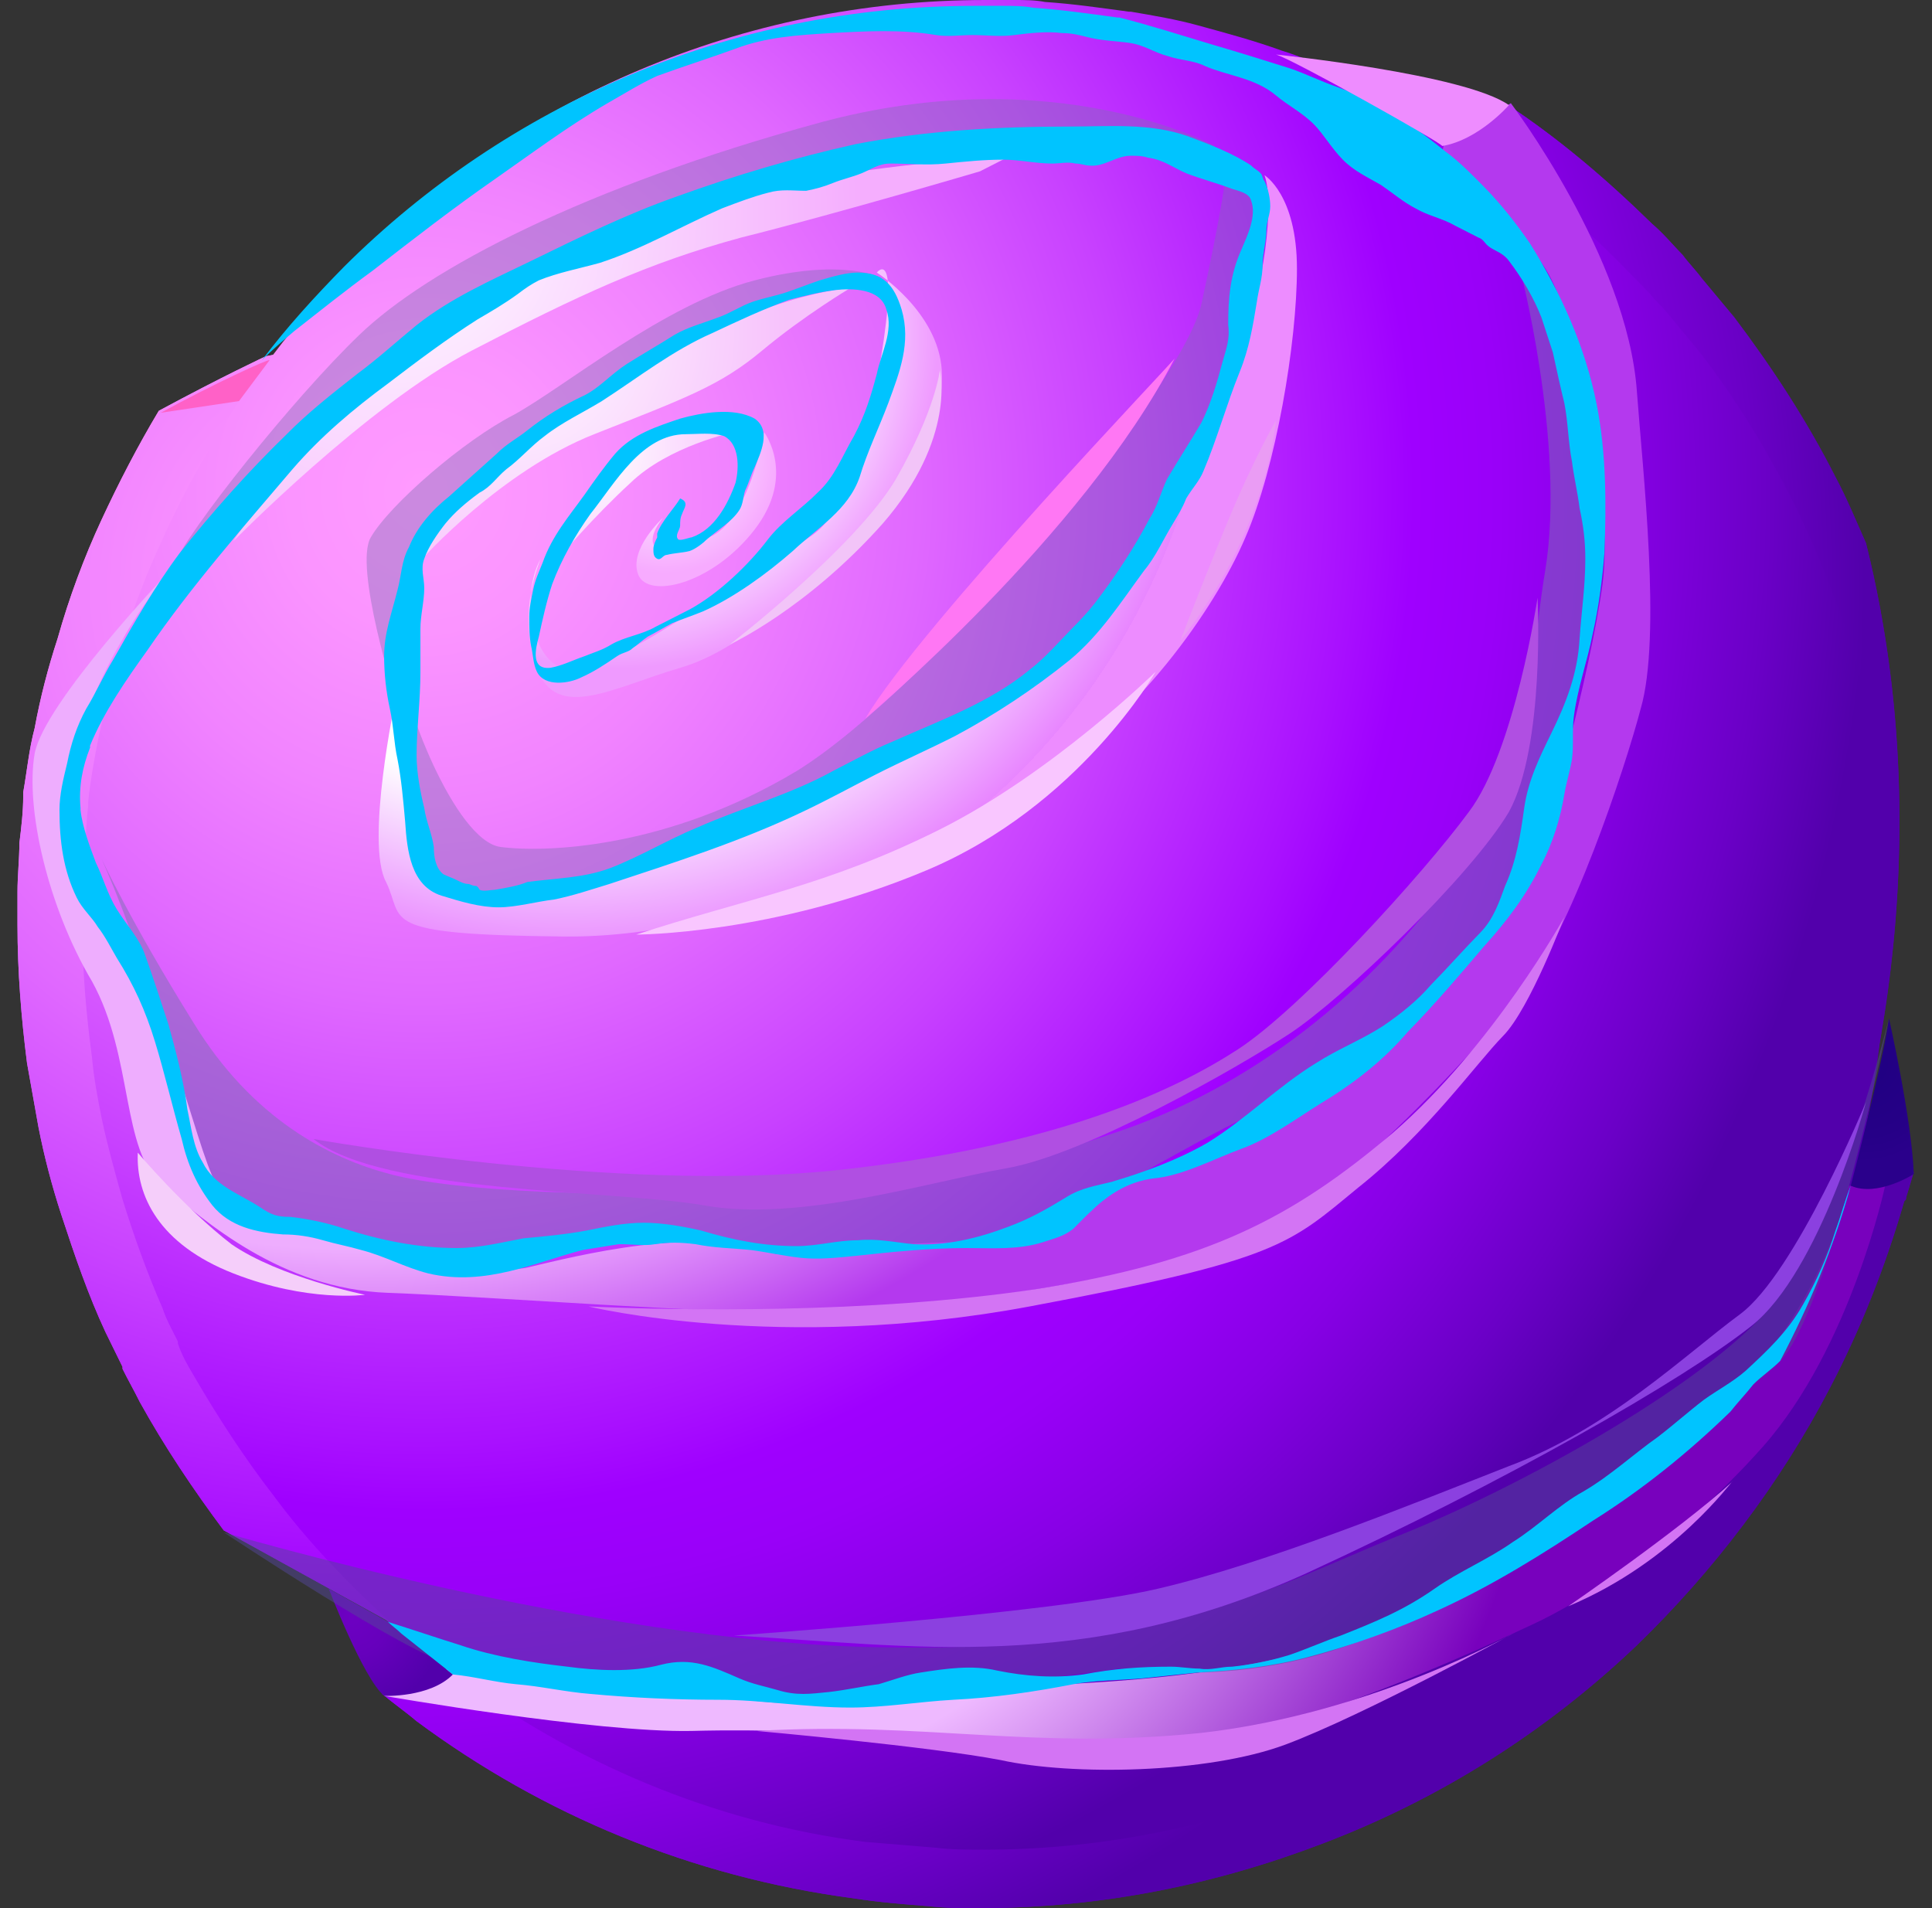 <svg width="81" height="80" viewBox="0 0 81 80" fill="none" xmlns="http://www.w3.org/2000/svg">
<rect x="0" y="0" width="81" height="80" fill="#333333" stroke="none"/>
<path fill-rule="evenodd" clip-rule="evenodd" d="M80.236 49.143L79.916 50.204C79.916 50.286 79.916 50.286 79.836 50.367C79.035 53.143 77.994 55.755 76.713 58.204C74.632 62.204 71.829 65.877 68.627 68.98C64.864 72.571 60.38 75.428 55.416 77.306C50.933 79.02 46.129 80 41.085 80C40.364 80 39.644 80 38.923 79.918C37.882 79.837 36.842 79.755 35.801 79.592C28.995 78.694 22.75 76.082 17.466 72.163C16.986 71.755 16.505 71.428 16.025 71.02C16.986 70.204 18.907 70.122 18.907 70.122L16.185 67.918L9.38 64.163C8.099 62.449 6.898 60.653 5.857 58.775C5.617 58.286 5.377 57.877 5.136 57.388C5.136 57.388 5.136 57.388 5.136 57.306C4.896 56.816 4.656 56.327 4.416 55.837C3.695 54.286 3.135 52.653 2.574 50.939C2.174 49.714 1.854 48.49 1.614 47.265C1.453 46.367 1.293 45.469 1.133 44.571C0.893 42.694 0.733 40.735 0.733 38.775C0.733 38.286 0.733 37.877 0.733 37.388C0.733 36.735 0.813 36 0.813 35.347C0.893 34.694 0.973 34.041 0.973 33.388C0.973 33.306 0.973 33.306 0.973 33.224C1.133 32.326 1.213 31.428 1.453 30.53C1.694 29.224 2.014 28 2.414 26.775C2.895 25.061 3.535 23.347 4.256 21.796C4.976 20.245 5.777 18.694 6.658 17.224C9.38 15.755 11.141 14.939 11.141 14.939C11.141 14.939 58.139 5.469 58.859 4.653C59.58 3.837 63.102 4.326 63.102 4.326C65.344 5.796 67.346 7.51 69.267 9.388C69.748 9.796 70.148 10.286 70.548 10.694C70.788 11.02 71.109 11.347 71.349 11.673C71.829 12.245 72.23 12.735 72.71 13.306C74.311 15.428 75.752 17.633 76.953 20C77.434 20.898 77.834 21.877 78.234 22.775C81.837 37.224 77.354 49.551 77.354 49.551C78.555 49.306 79.515 49.224 80.236 49.143Z" fill="url(#paint0_radial_168_73151)"/>
<path fill-rule="evenodd" clip-rule="evenodd" d="M80.236 49.143L79.916 50.204C79.916 50.286 79.916 50.286 79.836 50.367C79.035 53.143 77.994 55.755 76.713 58.204C74.632 62.204 71.829 65.877 68.627 68.98C64.864 72.571 60.38 75.428 55.416 77.306C50.933 79.02 46.129 80 41.085 80C40.364 80 39.644 80 38.923 79.918C37.882 79.837 36.842 79.755 35.801 79.592C28.995 78.694 22.75 76.082 17.466 72.163C16.986 71.755 16.505 71.428 16.025 71.02C16.986 70.204 18.907 70.122 18.907 70.122L16.185 67.918L9.38 64.163C8.099 62.449 6.898 60.653 5.857 58.775C5.617 58.286 5.377 57.877 5.136 57.388C5.136 57.388 5.136 57.388 5.136 57.306C4.896 56.816 4.656 56.327 4.416 55.837C3.695 54.286 3.135 52.653 2.574 50.939C2.174 49.714 1.854 48.49 1.614 47.265C1.453 46.367 1.293 45.469 1.133 44.571C0.893 42.694 0.733 40.735 0.733 38.775C0.733 38.286 0.733 37.877 0.733 37.388C0.733 36.735 0.813 36 0.813 35.347C0.893 34.694 0.973 34.041 0.973 33.388C0.973 33.306 0.973 33.306 0.973 33.224C1.133 32.326 1.213 31.428 1.453 30.53C1.694 29.224 2.014 28 2.414 26.775C2.895 25.061 3.535 23.347 4.256 21.796C4.976 20.245 5.777 18.694 6.658 17.224C9.38 15.755 11.141 14.939 11.141 14.939C11.141 14.939 58.139 5.469 58.859 4.653C59.58 3.837 63.102 4.326 63.102 4.326C65.344 5.796 67.346 7.51 69.267 9.388C69.748 9.796 70.148 10.286 70.548 10.694C70.788 11.02 71.109 11.347 71.349 11.673C71.829 12.245 72.23 12.735 72.71 13.306C74.311 15.428 75.752 17.633 76.953 20C77.434 20.898 77.834 21.877 78.234 22.775C81.837 37.224 77.354 49.551 77.354 49.551C78.555 49.306 79.515 49.224 80.236 49.143Z" fill="url(#paint1_radial_168_73151)"/>
<path fill-rule="evenodd" clip-rule="evenodd" d="M79.115 38.857C79.115 40.327 79.035 41.796 78.875 43.184C78.635 45.388 78.235 47.51 77.674 49.551C77.674 49.633 77.674 49.633 77.674 49.714C76.954 52.327 75.913 54.776 74.712 57.061C72.71 60.816 70.148 64.245 67.106 67.184C63.583 70.531 59.34 73.225 54.696 75.02C50.533 76.653 45.969 77.551 41.245 77.551C40.605 77.551 39.884 77.551 39.244 77.469C38.283 77.388 37.242 77.306 36.281 77.225C29.876 76.408 24.032 73.878 19.068 70.204C18.347 69.633 17.627 69.061 16.906 68.49C16.746 68.327 16.506 68.163 16.346 68C14.584 66.368 12.903 64.653 11.462 62.694C10.261 61.143 9.14 59.429 8.099 57.633C7.859 57.225 7.619 56.816 7.458 56.327C7.458 56.327 7.458 56.327 7.458 56.245C7.218 55.755 6.978 55.347 6.818 54.857C6.177 53.388 5.617 51.837 5.137 50.286C4.816 49.143 4.496 48 4.256 46.857C4.096 46.041 3.936 45.225 3.856 44.327C3.615 42.531 3.455 40.735 3.455 38.857C3.455 38.449 3.455 37.959 3.455 37.551C3.455 36.898 3.535 36.245 3.535 35.673C3.615 35.02 3.615 34.449 3.696 33.796C3.696 33.714 3.696 33.714 3.696 33.633C3.776 32.816 3.936 31.918 4.096 31.102C4.336 29.878 4.656 28.735 4.977 27.51C5.457 25.878 6.017 24.327 6.738 22.776C7.459 21.143 8.339 19.51 9.3 17.959C9.94 16.898 10.661 15.837 11.462 14.857C12.502 13.469 13.703 12.163 14.904 10.939C21.71 4.163 31.077 0 41.325 0C41.726 0 42.126 0 42.526 0C42.927 0 43.407 4.98125e-06 43.807 0.082C45.008 0.163 46.129 0.327 47.33 0.49C47.33 0.49 47.33 0.49 47.41 0.49C48.371 0.653 49.332 0.816 50.212 1.061C51.413 1.388 52.614 1.714 53.735 2.122C54.536 2.367 55.257 2.694 56.057 3.02C56.617 3.265 57.178 3.51 57.738 3.755C57.819 3.837 57.899 3.837 58.059 3.918C61.742 5.714 65.104 8.163 67.987 11.102C68.387 11.51 68.787 11.918 69.188 12.327C69.428 12.653 69.748 12.898 69.988 13.225C70.388 13.714 70.869 14.286 71.269 14.775C72.79 16.735 74.071 18.857 75.192 21.061C76.473 23.674 77.514 26.449 78.235 29.306C78.715 31.102 78.955 32.98 79.195 34.939C79.035 36.327 79.115 37.551 79.115 38.857Z" fill="url(#paint2_radial_168_73151)"/>
<path fill-rule="evenodd" clip-rule="evenodd" d="M22.67 23.429C22.67 23.429 21.629 25.714 22.51 28C23.311 30.286 25.713 28.816 28.515 28C31.317 27.184 34.199 24.245 36.041 22.367C37.882 20.49 39.644 17.959 39.484 15.51C39.323 13.061 36.761 11.428 36.761 11.428C36.761 11.428 37.722 10.204 36.922 15.102C36.121 19.918 35.08 21.714 34.039 22.449C32.998 23.184 29.956 25.061 28.275 26.122C26.593 27.184 24.672 28.245 23.551 28C22.35 27.592 21.79 25.061 22.67 23.429Z" fill="url(#paint3_radial_168_73151)"/>
<path fill-rule="evenodd" clip-rule="evenodd" d="M27.794 21.714C27.794 21.714 26.353 23.02 26.754 24.082C27.154 25.143 29.876 24.49 31.637 22.204C33.399 19.919 32.038 18.123 32.038 18.123C32.038 18.123 31.397 21.878 29.716 22.531C28.035 23.184 27.474 22.939 27.474 22.939C27.474 22.939 27.074 22.612 27.794 21.714Z" fill="url(#paint4_radial_168_73151)"/>
<path fill-rule="evenodd" clip-rule="evenodd" d="M23.471 23.347C23.471 23.347 24.832 21.714 26.434 20.245C28.035 18.694 30.757 18.122 30.757 18.122C30.757 18.122 29.156 17.224 27.074 18.449C25.073 19.755 23.471 23.347 23.471 23.347Z" fill="url(#paint5_radial_168_73151)"/>
<path fill-rule="evenodd" clip-rule="evenodd" d="M17.706 23.428C17.706 23.428 20.989 19.755 24.912 18.204C28.835 16.653 30.197 16.163 31.958 14.694C33.719 13.224 35.641 12.082 35.641 12.082C35.641 12.082 31.798 12.245 25.953 16.081C20.108 19.755 17.706 22.204 17.706 23.428Z" fill="url(#paint6_radial_168_73151)"/>
<path fill-rule="evenodd" clip-rule="evenodd" d="M9.781 22.694C9.781 22.694 15.385 16.98 19.788 14.694C24.192 12.408 27.154 11.021 31.077 9.959C35.001 8.98 41.085 7.184 41.085 7.184L42.206 6.612C42.206 6.612 29.636 6.857 21.47 11.918C13.303 16.98 9.781 22.694 9.781 22.694Z" fill="url(#paint7_radial_168_73151)"/>
<path fill-rule="evenodd" clip-rule="evenodd" d="M16.585 29.306C16.585 29.306 17.546 37.224 18.907 37.551C20.268 37.877 25.072 37.877 32.278 34.122C39.484 30.367 40.925 31.265 44.928 27.102C48.931 22.939 50.612 18.204 51.813 15.102C53.094 12 53.415 8.408 53.014 7.347C53.014 7.347 54.375 8.163 54.375 11.265C54.375 14.367 53.495 19.592 52.214 22.53C50.933 25.551 47.57 30.285 43.567 32.571C39.564 34.857 31.477 39.347 23.631 39.265C15.705 39.184 16.986 38.612 16.185 36.979C15.304 35.347 16.585 29.306 16.585 29.306Z" fill="url(#paint8_radial_168_73151)"/>
<path opacity="0.5" fill-rule="evenodd" clip-rule="evenodd" d="M4.256 36C4.256 36 5.697 39.184 6.418 42.123C7.218 45.061 7.058 49.959 10.341 50.776C13.623 51.51 18.187 53.715 19.869 53.143C21.63 52.572 28.035 51.429 31.638 52.163C35.241 52.898 41.726 52.49 43.968 51.347C46.209 50.204 51.173 47.184 53.495 46.286C55.817 45.388 59.02 42.776 61.822 39.919C64.624 37.061 64.544 33.796 65.264 32.163C65.985 30.531 67.346 24.082 67.186 21.143C67.026 18.204 65.264 12.735 65.264 12.735L63.663 11.021C63.663 11.021 65.665 18.531 64.784 23.919C63.904 29.225 64.704 31.429 61.101 36.49C57.498 41.633 52.374 45.633 46.69 47.51C41.005 49.47 37.322 49.225 31.478 49.796C25.953 50.286 19.068 49.959 16.346 49.225C13.864 48.572 10.581 46.939 8.099 42.857C5.457 38.612 4.256 36 4.256 36Z" fill="#7D72B3"/>
<path opacity="0.4" fill-rule="evenodd" clip-rule="evenodd" d="M16.826 27.673C16.826 27.673 17.386 36.245 18.427 36.98C19.468 37.714 21.79 38.041 23.871 37.306C26.033 36.571 33.239 34.122 34.52 33.388C35.801 32.653 43.407 28.735 44.928 27.51C46.449 26.367 48.451 22.204 49.171 21.388C49.892 20.571 51.733 15.428 52.214 13.469C52.774 11.51 53.094 9.224 53.094 9.224C53.094 9.224 53.255 8.163 52.374 7.755C51.493 7.428 51.333 7.755 51.333 7.755C51.333 7.755 51.173 9.061 50.372 12.735C49.572 16.408 38.843 28.98 33.399 32.327C27.955 35.592 22.831 35.755 20.989 35.51C19.067 35.265 16.746 29.143 16.826 27.673Z" fill="#7D72B3"/>
<path opacity="0.4" fill-rule="evenodd" clip-rule="evenodd" d="M16.586 29.306C16.586 29.306 16.826 24 18.187 22.204C19.548 20.408 24.112 16.735 26.754 15.347C29.476 13.959 33.319 12 34.68 11.673C36.041 11.347 37.002 11.673 37.002 11.673C37.002 11.673 35.401 10.775 31.638 11.755C27.875 12.735 23.631 16.245 21.55 17.388C19.468 18.449 16.346 21.143 15.545 22.53C14.824 23.755 16.586 29.306 16.586 29.306Z" fill="#7D72B3"/>
<path opacity="0.4" fill-rule="evenodd" clip-rule="evenodd" d="M7.298 23.674L18.908 13.306L26.113 9.959C26.113 9.959 33.239 7.51 36.522 6.694C39.804 5.878 47.09 5.714 47.09 5.714L50.933 6.123C50.933 6.123 44.288 2.449 34.36 5.143C24.512 7.837 17.947 11.265 15.065 14.041C12.262 16.735 7.859 22.286 7.298 23.674Z" fill="#7D72B3"/>
<path fill-rule="evenodd" clip-rule="evenodd" d="M6.978 24.081C6.978 24.081 0.733 31.755 3.776 36.489C6.818 41.224 8.179 48.081 9.06 49.632C9.94 51.183 20.028 53.632 22.11 53.143C24.192 52.653 29.236 51.347 32.518 52.571C32.518 52.571 38.363 52.081 39.964 52.081C41.646 52.081 44.688 50.612 45.409 50.285C46.129 49.959 50.052 48.653 52.054 47.836C54.055 47.02 57.338 44.408 58.619 43.428C59.9 42.367 63.343 38.204 64.063 36.898C64.704 35.592 66.706 28.081 67.186 24.489C67.666 20.898 66.225 14.04 65.024 11.673C63.823 9.306 60.3 7.102 60.3 7.102L60.541 6.04L63.343 4.326C63.343 4.326 68.227 10.775 68.627 16.408C68.867 19.673 69.668 26.694 68.787 29.714C68.147 32.163 65.825 39.183 63.743 41.714C61.742 44.245 55.657 50.694 52.454 52C49.252 53.224 39.644 54.938 34.039 55.02C29.876 55.102 20.749 54.367 16.265 54.204C11.782 54.041 8.579 51.183 6.818 49.714C5.057 48.245 5.617 44.326 3.856 41.142C2.014 38.041 1.053 33.877 1.454 31.591C1.854 29.469 6.978 24.081 6.978 24.081Z" fill="url(#paint9_radial_168_73151)"/>
<path fill-rule="evenodd" clip-rule="evenodd" d="M17.947 53.388C16.986 53.143 16.105 52.653 15.144 52.408C14.584 52.245 14.104 52.163 13.543 52C12.983 51.837 12.422 51.755 11.862 51.755C10.741 51.673 9.62 51.428 8.899 50.53C8.259 49.714 7.859 48.816 7.618 47.755C7.218 46.367 6.898 44.979 6.498 43.673C6.097 42.367 5.617 41.306 4.896 40.163C4.656 39.755 4.416 39.265 4.096 38.857C3.855 38.449 3.455 38.122 3.215 37.632C2.655 36.49 2.494 35.265 2.494 33.959C2.494 33.306 2.655 32.653 2.815 32C2.975 31.183 3.215 30.449 3.615 29.714C4.016 29.061 4.336 28.326 4.736 27.673C5.617 26.122 6.498 24.571 7.538 23.183C8.899 21.469 10.421 19.755 12.022 18.204C12.903 17.306 13.944 16.49 14.984 15.673C15.865 15.02 16.666 14.286 17.466 13.632C18.907 12.49 20.589 11.755 22.27 10.938C24.272 9.959 26.273 8.979 28.355 8.245C30.837 7.347 33.319 6.612 35.881 6.041C38.843 5.469 41.886 5.306 44.848 5.306C46.449 5.306 48.211 5.143 49.812 5.714C50.693 6.041 51.733 6.449 52.454 6.939C52.614 7.102 52.694 7.102 52.854 7.265C52.934 7.347 52.934 7.51 53.014 7.592C53.175 7.918 53.255 8.326 53.255 8.653C53.255 8.979 53.095 9.306 53.095 9.632C53.095 10.122 52.934 10.612 52.934 11.102C52.934 11.673 52.774 12.081 52.694 12.653C52.534 13.632 52.374 14.612 51.974 15.592C51.413 16.979 51.013 18.449 50.453 19.755C50.292 20.163 49.972 20.49 49.732 20.898C49.572 21.306 49.412 21.551 49.172 21.959C48.771 22.612 48.451 23.347 47.971 23.918C47.01 25.224 46.129 26.612 44.848 27.673C43.327 28.898 41.726 29.959 40.044 30.857C38.923 31.428 37.802 31.918 36.681 32.49C35.721 32.979 34.68 33.551 33.639 34.041C31.077 35.265 28.275 36.163 25.553 37.061C24.752 37.306 24.032 37.551 23.231 37.714C22.51 37.796 21.63 38.041 20.909 38.041C20.108 38.041 19.308 37.796 18.507 37.551C17.226 37.143 17.066 35.673 16.986 34.449C16.906 33.551 16.826 32.653 16.666 31.837C16.506 31.102 16.506 30.449 16.345 29.714C16.185 28.979 16.105 28.245 16.105 27.51C16.105 26.53 16.425 25.714 16.666 24.735C16.826 24.163 16.826 23.51 17.146 22.939C17.466 22.122 18.107 21.387 18.827 20.816C19.468 20.245 20.189 19.592 20.829 19.02C21.229 18.612 21.71 18.367 22.11 18.041C22.831 17.469 23.631 16.979 24.512 16.571C25.152 16.245 25.633 15.673 26.273 15.265C26.914 14.857 27.634 14.449 28.275 14.041C28.835 13.714 29.476 13.551 30.116 13.306C30.597 13.143 31.077 12.816 31.558 12.653C32.038 12.489 32.518 12.408 32.999 12.245C33.479 12.081 33.879 11.918 34.36 11.755C34.92 11.592 35.481 11.428 35.961 11.428C37.002 11.428 37.482 11.918 37.802 12.979C38.203 14.367 37.722 15.592 37.242 16.898C36.842 17.959 36.361 18.939 36.041 20C35.561 21.387 34.28 22.122 33.239 23.102C32.118 24.081 30.757 25.061 29.476 25.632C29.076 25.796 28.595 25.959 28.195 26.122C27.875 26.285 27.474 26.53 27.154 26.694C26.914 26.857 26.754 27.02 26.514 27.183C26.353 27.347 26.113 27.347 25.873 27.51C25.393 27.837 24.912 28.163 24.352 28.408C23.871 28.653 22.831 28.816 22.51 28.163C22.35 27.837 22.35 27.428 22.27 27.102C22.19 26.694 22.19 26.285 22.19 25.877C22.19 25.469 22.27 25.143 22.35 24.735C22.43 24.326 22.59 24 22.75 23.592C23.151 22.449 23.871 21.632 24.512 20.734C24.912 20.163 25.312 19.592 25.793 19.02C26.514 18.204 27.554 17.877 28.515 17.551C29.396 17.306 30.757 17.061 31.637 17.551C32.358 18.041 31.878 19.02 31.637 19.592C31.477 19.918 31.397 20.245 31.237 20.571C31.157 20.816 31.157 21.143 30.997 21.387C30.677 21.877 30.116 22.204 29.636 22.612C29.476 22.775 29.156 23.02 28.915 23.102C28.595 23.183 28.275 23.183 27.955 23.265C27.794 23.265 27.714 23.51 27.554 23.428C27.394 23.347 27.394 23.183 27.394 23.02C27.394 22.857 27.474 22.694 27.554 22.53C27.554 22.53 27.554 22.449 27.554 22.367C27.714 21.877 28.275 21.306 28.515 20.898C28.915 21.061 28.675 21.306 28.595 21.551C28.515 21.714 28.515 21.877 28.515 22.041C28.515 22.204 28.275 22.449 28.435 22.612C28.515 22.694 28.915 22.53 28.995 22.53C29.956 22.204 30.517 21.143 30.837 20.245C30.997 19.592 30.997 18.612 30.357 18.285C29.876 18.122 29.236 18.204 28.755 18.204C26.914 18.204 25.793 20.245 24.752 21.551C24.112 22.449 23.551 23.428 23.151 24.49C22.911 25.224 22.75 25.959 22.59 26.694C22.43 27.265 22.27 28.081 23.071 28C23.551 27.918 24.032 27.673 24.512 27.51C24.912 27.347 25.233 27.265 25.633 27.02C26.193 26.694 26.914 26.612 27.474 26.285C27.955 26.041 28.435 25.796 28.915 25.551C30.116 24.898 31.397 23.673 32.198 22.612C32.758 21.877 33.639 21.306 34.28 20.653C35 20 35.32 19.102 35.801 18.285C36.281 17.387 36.521 16.571 36.762 15.673C36.922 14.857 37.482 13.877 37.162 12.979C36.922 12.081 35.721 12.081 35 12.163C34.36 12.245 33.719 12.408 33.079 12.571C31.958 12.979 30.917 13.469 29.876 13.959C28.195 14.694 26.754 15.836 25.233 16.816C24.432 17.306 23.551 17.714 22.831 18.285C22.27 18.694 21.79 19.265 21.229 19.673C20.829 20 20.589 20.408 20.108 20.653C19.548 21.061 19.068 21.469 18.667 21.959C18.347 22.367 17.947 22.939 17.787 23.428C17.626 23.837 17.787 24.245 17.787 24.653C17.787 25.224 17.626 25.796 17.626 26.367C17.626 26.939 17.626 27.592 17.626 28.163C17.626 29.387 17.466 30.53 17.466 31.673C17.466 32.408 17.626 33.224 17.787 33.877C17.867 34.449 18.107 34.939 18.187 35.51C18.187 35.918 18.267 36.408 18.587 36.653C18.747 36.734 18.988 36.816 19.148 36.898C19.308 36.979 19.468 37.061 19.628 37.061C19.708 37.061 19.788 37.143 19.948 37.143C20.028 37.143 20.108 37.306 20.108 37.306C20.268 37.388 20.589 37.306 20.749 37.306C21.229 37.224 21.71 37.143 22.11 36.979C23.311 36.816 24.432 36.816 25.553 36.408C26.834 35.918 28.035 35.184 29.236 34.694C31.077 33.877 33.159 33.306 34.92 32.326C35.721 31.918 36.602 31.428 37.402 31.102C39.404 30.204 41.485 29.469 43.167 28.081C43.807 27.592 44.368 26.939 44.928 26.367C45.248 26.041 45.569 25.714 45.889 25.306C46.77 24.163 47.57 22.939 48.211 21.714C48.531 21.224 48.691 20.571 48.931 20.081C49.412 19.265 49.892 18.53 50.372 17.714C50.773 16.898 51.013 16.081 51.253 15.183C51.413 14.612 51.573 14.204 51.493 13.632C51.493 12.49 51.573 11.51 52.054 10.449C52.294 9.877 52.694 9.061 52.454 8.408C52.374 8.081 51.894 8 51.653 7.918C51.013 7.673 50.372 7.51 49.732 7.265C49.171 7.02 48.771 6.694 48.131 6.612C47.89 6.53 47.65 6.53 47.41 6.53C46.77 6.53 46.289 7.02 45.649 6.939C45.489 6.939 45.328 6.857 45.088 6.857C44.768 6.775 44.448 6.857 44.127 6.857C43.407 6.857 42.766 6.694 42.046 6.694C41.245 6.694 40.444 6.775 39.644 6.857C38.843 6.939 38.123 6.857 37.322 6.857C36.842 6.857 36.521 7.102 36.121 7.265C35.721 7.428 35.32 7.51 34.92 7.673C34.52 7.836 34.2 7.918 33.799 8C33.239 8 32.758 7.918 32.198 8.081C31.558 8.245 30.917 8.49 30.276 8.734C28.595 9.469 26.914 10.449 25.152 11.02C24.272 11.265 23.391 11.428 22.59 11.755C22.27 11.918 22.03 12.081 21.71 12.326C21.149 12.734 20.589 13.061 20.028 13.387C18.747 14.204 17.546 15.102 16.265 16.081C14.824 17.143 13.463 18.285 12.262 19.673C10.181 22.122 8.019 24.571 6.177 27.265C5.297 28.49 4.336 29.877 3.775 31.265V31.347C3.455 32.163 3.295 32.979 3.375 33.877C3.375 33.877 3.375 33.877 3.375 33.959C3.455 34.694 3.775 35.51 4.016 36.163C4.336 36.816 4.496 37.469 4.896 38.122C5.297 38.775 5.857 39.347 6.097 40.081C6.418 40.979 6.738 41.959 7.058 42.939C7.378 44.081 7.699 45.306 7.859 46.53C8.019 47.265 8.099 48.081 8.499 48.734C8.98 49.714 10.02 50.041 10.901 50.612C11.381 50.939 11.622 51.02 12.182 51.02C12.903 51.102 13.703 51.265 14.424 51.51C15.945 52 17.546 52.326 19.148 52.326C20.108 52.326 21.069 52.081 21.95 51.918C22.831 51.837 23.711 51.755 24.592 51.592C25.393 51.428 26.193 51.265 26.994 51.265C27.794 51.265 28.675 51.428 29.396 51.592C30.757 52 32.038 52.245 33.399 52.245C34.28 52.245 35.08 52 35.961 52C36.762 51.918 37.482 52.081 38.283 52.163C39.644 52.245 41.005 51.918 42.286 51.428C43.167 51.102 43.887 50.694 44.688 50.204C45.328 49.796 45.969 49.714 46.609 49.551C47.971 49.143 49.332 48.653 50.613 47.918C52.214 46.939 53.575 45.551 55.176 44.571C56.057 44 57.098 43.592 57.978 43.02C58.699 42.53 59.42 41.959 59.98 41.306C60.701 40.571 61.341 39.837 62.062 39.102C62.622 38.53 62.862 37.796 63.102 37.143C63.583 36.081 63.743 35.02 63.903 33.877C64.063 32.734 64.544 31.755 65.024 30.775C65.665 29.469 66.145 28.245 66.225 26.775C66.305 25.632 66.465 24.571 66.465 23.428C66.465 22.694 66.385 22.041 66.225 21.306C66.145 20.653 65.985 20 65.905 19.347C65.745 18.53 65.745 17.714 65.585 16.898C65.424 16.245 65.264 15.51 65.104 14.775C64.944 14.286 64.784 13.796 64.624 13.306C64.303 12.49 63.823 11.673 63.263 10.938C63.023 10.612 62.702 10.53 62.462 10.367C62.222 10.204 62.222 10.041 61.982 9.959C61.661 9.796 61.341 9.632 61.021 9.469C60.46 9.143 59.9 9.061 59.34 8.734C58.859 8.49 58.379 8.081 57.898 7.755C57.338 7.428 56.778 7.183 56.297 6.694C55.817 6.204 55.496 5.632 55.096 5.224C54.616 4.734 53.975 4.408 53.495 4C52.614 3.265 51.493 3.183 50.532 2.775C50.052 2.53 49.492 2.53 49.011 2.367C48.371 2.204 47.971 1.877 47.33 1.796C46.77 1.714 46.209 1.714 45.569 1.551C45.248 1.469 44.928 1.387 44.528 1.387C43.887 1.306 43.167 1.387 42.526 1.469C41.966 1.551 41.325 1.469 40.765 1.469C40.284 1.469 39.724 1.551 39.244 1.469C37.802 1.224 36.281 1.306 34.84 1.387C33.479 1.469 32.118 1.551 30.837 2.041C29.716 2.449 28.675 2.775 27.554 3.183C26.834 3.51 26.193 3.918 25.473 4.326C23.791 5.306 22.27 6.449 20.749 7.51C18.988 8.734 17.306 10.041 15.625 11.347C14.504 12.163 13.383 13.061 12.342 13.877C11.862 14.286 11.381 14.694 10.981 15.102C12.022 13.714 13.223 12.408 14.424 11.183C21.229 4.408 30.597 0.245 40.845 0.245C41.245 0.245 41.645 0.245 42.046 0.245C42.446 0.245 42.926 0.245 43.327 0.326C44.528 0.408 45.649 0.571 46.85 0.734C46.85 0.734 46.85 0.734 46.93 0.734C48.211 1.061 49.492 1.469 50.853 1.877C51.974 2.204 53.014 2.53 54.055 2.857C54.776 3.102 55.416 3.428 56.137 3.673C56.778 3.918 57.418 4.163 57.978 4.49C58.939 5.061 59.82 5.714 60.62 6.367C61.181 6.775 61.741 7.347 62.222 7.836C62.942 8.571 63.583 9.387 64.143 10.204C65.424 12.245 66.465 14.53 66.946 16.979C67.346 19.02 67.346 21.143 67.266 23.183C67.186 24.245 67.026 25.469 66.785 26.53C66.545 27.755 66.145 28.816 65.985 30.041C65.905 30.612 65.985 31.265 65.905 31.837C65.825 32.326 65.665 32.816 65.585 33.306C65.424 34.285 65.104 35.347 64.624 36.245C63.983 37.551 63.183 38.612 62.222 39.673C61.181 40.898 60.14 42.122 59.019 43.265C57.978 44.49 56.697 45.469 55.336 46.285C54.295 46.939 53.175 47.755 52.054 48.163C50.933 48.571 49.732 49.224 48.531 49.388C47.65 49.469 46.93 49.796 46.209 50.367C45.809 50.694 45.408 51.102 45.008 51.51C44.608 51.837 44.208 51.918 43.727 52.081C42.686 52.408 41.645 52.326 40.525 52.326C38.923 52.326 37.402 52.49 35.881 52.653C35.08 52.734 34.28 52.816 33.559 52.734C32.839 52.653 32.118 52.49 31.477 52.408C30.677 52.326 29.956 52.326 29.156 52.163C28.515 52.081 28.035 52.081 27.474 52.163C26.994 52.245 26.514 52.163 25.953 52.163C25.473 52.245 24.912 52.326 24.432 52.408C22.51 52.898 20.349 53.959 17.947 53.388Z" fill="#00C4FF"/>
<path fill-rule="evenodd" clip-rule="evenodd" d="M16.105 71.102C16.105 71.102 24.992 72.653 28.996 72.572C35.081 72.408 42.126 73.143 47.571 73.306C53.015 73.469 62.542 68.898 64.304 68.082C66.065 67.265 70.228 64.816 73.911 60.653C77.594 56.49 79.035 49.714 79.035 49.714H77.514C77.514 49.714 76.954 52.653 74.712 55.919C73.351 57.878 71.429 59.592 68.787 61.959C64.944 65.306 59.98 67.918 54.936 69.225C48.211 70.939 42.286 70.449 38.123 71.102C32.198 72 18.908 69.878 18.908 69.878L16.105 71.102Z" fill="url(#paint10_radial_168_73151)"/>
<path fill-rule="evenodd" clip-rule="evenodd" d="M13.784 66.612C13.784 66.612 15.225 70.367 16.106 71.102C16.106 71.102 18.027 71.184 18.988 70.204L16.266 68L13.784 66.612Z" fill="url(#paint11_radial_168_73151)"/>
<path fill-rule="evenodd" clip-rule="evenodd" d="M79.195 42.694C79.195 42.694 80.156 46.939 80.236 49.224C80.236 49.224 78.715 50.204 77.594 49.714C77.594 49.714 78.955 44.49 79.195 42.694Z" fill="url(#paint12_radial_168_73151)"/>
<path fill-rule="evenodd" clip-rule="evenodd" d="M53.495 2.286C53.495 2.286 61.421 3.102 63.263 4.408C63.263 4.408 61.982 5.877 60.46 6.122C60.541 6.041 54.135 2.449 53.495 2.286Z" fill="#EE8CFF"/>
<path fill-rule="evenodd" clip-rule="evenodd" d="M6.738 17.306L10.02 16.816L11.301 15.102C11.301 15.02 8.979 16.082 6.738 17.306Z" fill="#FF61C7"/>
<path opacity="0.5" fill-rule="evenodd" clip-rule="evenodd" d="M9.38 64.245C9.38 64.245 24.753 68.816 36.682 69.061C48.692 69.306 53.175 66.612 58.379 64.49C63.583 62.449 72.07 57.796 74.632 54.286C77.194 50.857 79.196 42.694 79.196 42.694C79.196 42.694 76.714 54.939 74.632 57.061C72.471 59.184 63.023 65.796 61.342 66.612C59.66 67.429 55.177 70.939 46.93 69.959C46.93 69.959 41.406 70.775 39.404 70.612C37.403 70.449 34.28 72.49 28.596 70.612C28.596 70.612 20.669 70.204 18.988 69.796C17.227 69.469 9.38 64.245 9.38 64.245Z" fill="#54469B"/>
<path fill-rule="evenodd" clip-rule="evenodd" d="M13.143 47.755C13.143 47.755 25.873 50.041 35.08 49.061C44.287 48.081 49.251 45.714 51.893 44C54.535 42.285 59.66 36.653 61.581 34.041C63.503 31.51 64.463 25.061 64.463 25.061C64.463 25.061 64.784 31.265 63.262 34.041C61.661 36.734 56.297 41.877 54.055 43.347C51.813 44.816 45.488 48.408 42.206 48.979C38.923 49.551 33.479 51.265 29.476 50.53C25.633 49.877 16.025 50.041 13.143 47.755Z" fill="#B04FE2"/>
<path fill-rule="evenodd" clip-rule="evenodd" d="M30.757 68.572C30.757 68.572 43.967 67.674 48.531 66.612C53.094 65.551 59.099 63.102 63.262 61.469C67.426 59.918 70.628 56.816 72.95 55.102C75.272 53.388 78.234 46.204 78.234 46.204C78.234 46.204 76.313 53.306 73.43 55.592C70.548 57.878 63.102 62.123 54.776 65.959C45.408 70.204 38.203 68.98 30.757 68.572Z" fill="#8B40E0"/>
<path fill-rule="evenodd" clip-rule="evenodd" d="M76.954 51.592C77.194 50.939 77.354 50.286 77.594 49.714C76.874 52.327 75.833 54.776 74.632 57.061C74.311 57.388 73.831 57.714 73.511 58.041C73.191 58.449 72.87 58.776 72.55 59.184C70.789 60.898 68.867 62.449 66.785 63.755C64.704 65.143 62.622 66.449 60.3 67.51C58.539 68.327 56.697 68.98 54.856 69.469C53.335 69.878 51.733 70.041 50.212 70.123C49.412 70.204 48.691 70.286 47.891 70.368C46.93 70.449 45.889 70.449 45.008 70.612C43.327 70.939 41.645 71.184 39.964 71.265C38.523 71.347 37.082 71.592 35.641 71.592C33.799 71.592 31.958 71.265 30.116 71.265C28.355 71.265 26.514 71.184 24.752 71.02C23.711 70.939 22.671 70.694 21.63 70.612C20.749 70.531 19.868 70.286 18.988 70.204C18.267 69.633 17.546 69.061 16.826 68.49C16.666 68.327 16.425 68.163 16.265 68C17.306 68.327 18.267 68.653 19.308 68.98C20.749 69.469 22.35 69.714 23.791 69.878C24.992 70.041 26.514 70.123 27.715 69.796C28.995 69.469 29.876 69.878 30.997 70.368C31.558 70.612 32.038 70.694 32.598 70.857C33.399 71.102 33.959 71.02 34.76 70.939C35.481 70.857 36.201 70.694 36.842 70.612C37.402 70.449 38.043 70.204 38.603 70.123C39.644 69.959 40.765 69.796 41.806 70.041C43.007 70.286 44.208 70.368 45.408 70.204C46.69 69.959 47.81 69.878 49.091 69.878C49.492 69.878 49.892 69.959 50.292 69.959C50.773 70.041 51.173 69.878 51.654 69.878C52.454 69.796 53.255 69.633 54.055 69.388C54.776 69.143 55.496 68.816 56.217 68.572C57.658 68 58.859 67.51 60.14 66.612C61.181 65.878 62.382 65.388 63.423 64.653C64.464 64 65.344 63.102 66.385 62.531C67.506 61.878 68.467 60.98 69.508 60.245C70.148 59.755 70.789 59.184 71.429 58.694C71.99 58.286 72.63 57.959 73.191 57.469C74.071 56.653 74.952 55.837 75.593 54.694C76.153 53.714 76.633 52.653 76.954 51.592Z" fill="#00C4FF"/>
<path fill-rule="evenodd" clip-rule="evenodd" d="M36.282 30.122C36.282 30.122 45.409 22.449 49.252 15.02C49.332 15.02 38.603 26.204 36.282 30.122Z" fill="#FF77F4"/>
<path fill-rule="evenodd" clip-rule="evenodd" d="M26.674 39.184C26.674 39.184 32.438 39.184 38.843 36.49C45.249 33.796 48.451 28.163 48.451 28.163C48.451 28.163 44.128 32.408 39.404 34.775C34.68 37.143 31.157 37.714 26.674 39.184Z" fill="#F9C6FF"/>
<path fill-rule="evenodd" clip-rule="evenodd" d="M49.492 26.857C49.492 26.857 50.132 25.142 51.333 22.204C52.534 19.265 53.495 17.632 53.495 17.632C53.495 17.632 53.175 22.204 49.492 26.857Z" fill="#EA9CF4"/>
<path fill-rule="evenodd" clip-rule="evenodd" d="M24.672 54.775C24.672 54.775 32.678 56.734 43.167 54.775C53.655 52.816 54.055 52.163 56.938 49.796C59.82 47.51 61.902 44.571 63.023 43.428C64.143 42.285 65.585 38.449 65.585 38.449C65.585 38.449 62.622 43.837 58.379 47.51C54.136 51.102 50.613 52.898 43.487 54.041C36.441 55.102 28.275 54.939 24.672 54.775Z" fill="#D374F4"/>
<path fill-rule="evenodd" clip-rule="evenodd" d="M31.718 72.572C31.718 72.572 39.004 73.225 41.966 73.796C44.928 74.449 50.613 74.367 53.895 73.143C57.178 71.918 63.583 68.408 63.583 68.408C63.583 68.408 57.578 71.837 50.373 72.653C43.247 73.388 38.843 72.163 31.718 72.572Z" fill="#D374F4"/>
<path fill-rule="evenodd" clip-rule="evenodd" d="M65.745 67.347C65.745 67.347 70.388 64.163 72.63 62.123C72.63 62.041 70.228 65.469 65.745 67.347Z" fill="#D374F4"/>
<path fill-rule="evenodd" clip-rule="evenodd" d="M30.597 27.02C30.597 27.02 35.882 22.939 37.563 20.082C39.244 17.143 39.404 15.51 39.404 15.51C39.404 15.51 40.125 18.367 37.002 21.959C33.8 25.551 30.597 27.02 30.597 27.02Z" fill="#F2C4F8"/>
<path fill-rule="evenodd" clip-rule="evenodd" d="M5.777 48.327C5.697 50.123 6.658 52.163 9.78 53.388C12.903 54.612 15.305 54.286 15.305 54.286C15.305 54.286 11.702 53.551 9.7 52.163C7.699 50.612 5.777 48.327 5.777 48.327Z" fill="#F5CEFA"/>
<defs>
<radialGradient id="paint0_radial_168_73151" cx="0" cy="0" r="1" gradientUnits="userSpaceOnUse" gradientTransform="translate(15.924 24.396) scale(61.984 63.199)">
<stop offset="0.006" stop-color="#FF9AFF"/>
<stop offset="0.093" stop-color="#FB94FF"/>
<stop offset="0.209" stop-color="#F183FF"/>
<stop offset="0.342" stop-color="#E068FF"/>
<stop offset="0.486" stop-color="#C841FF"/>
<stop offset="0.639" stop-color="#A910FF"/>
<stop offset="0.684" stop-color="#9F00FF"/>
<stop offset="0.743" stop-color="#9900F8"/>
<stop offset="0.828" stop-color="#8700E5"/>
<stop offset="0.929" stop-color="#6A00C6"/>
<stop offset="1" stop-color="#5200AB"/>
</radialGradient>
<radialGradient id="paint1_radial_168_73151" cx="0" cy="0" r="1" gradientUnits="userSpaceOnUse" gradientTransform="translate(15.924 24.396) scale(61.984 63.199)">
<stop offset="0.006" stop-color="#FF9AFF"/>
<stop offset="0.093" stop-color="#FB94FF"/>
<stop offset="0.209" stop-color="#F183FF"/>
<stop offset="0.342" stop-color="#E068FF"/>
<stop offset="0.486" stop-color="#C841FF"/>
<stop offset="0.639" stop-color="#A910FF"/>
<stop offset="0.684" stop-color="#9F00FF"/>
<stop offset="0.743" stop-color="#9900F8"/>
<stop offset="0.828" stop-color="#8700E5"/>
<stop offset="0.929" stop-color="#6A00C6"/>
<stop offset="1" stop-color="#5200AB"/>
</radialGradient>
<radialGradient id="paint2_radial_168_73151" cx="0" cy="0" r="1" gradientUnits="userSpaceOnUse" gradientTransform="translate(17.682 20.739) scale(60.93 62.124)">
<stop offset="0.006" stop-color="#FF9AFF"/>
<stop offset="0.093" stop-color="#FB94FF"/>
<stop offset="0.209" stop-color="#F183FF"/>
<stop offset="0.342" stop-color="#E068FF"/>
<stop offset="0.486" stop-color="#C841FF"/>
<stop offset="0.639" stop-color="#A910FF"/>
<stop offset="0.684" stop-color="#9F00FF"/>
<stop offset="0.743" stop-color="#9900F8"/>
<stop offset="0.828" stop-color="#8700E5"/>
<stop offset="0.929" stop-color="#6A00C6"/>
<stop offset="1" stop-color="#5200AB"/>
</radialGradient>
<radialGradient id="paint3_radial_168_73151" cx="0" cy="0" r="1" gradientUnits="userSpaceOnUse" gradientTransform="translate(25.694 14.169) scale(13.624 13.891)">
<stop offset="0.63" stop-color="white"/>
<stop offset="1" stop-color="#EF9AFF"/>
</radialGradient>
<radialGradient id="paint4_radial_168_73151" cx="0" cy="0" r="1" gradientUnits="userSpaceOnUse" gradientTransform="translate(27.862 19.191) scale(4.74 4.832)">
<stop stop-color="white"/>
<stop offset="1" stop-color="#F7ABFF"/>
</radialGradient>
<radialGradient id="paint5_radial_168_73151" cx="0" cy="0" r="1" gradientUnits="userSpaceOnUse" gradientTransform="translate(24.947 18.743) scale(4.994 5.092)">
<stop stop-color="white"/>
<stop offset="1" stop-color="#F9D0FD"/>
</radialGradient>
<radialGradient id="paint6_radial_168_73151" cx="0" cy="0" r="1" gradientUnits="userSpaceOnUse" gradientTransform="translate(21.415 13.839) scale(11.537 11.763)">
<stop stop-color="white"/>
<stop offset="1" stop-color="#F7C2FC"/>
</radialGradient>
<radialGradient id="paint7_radial_168_73151" cx="0" cy="0" r="1" gradientUnits="userSpaceOnUse" gradientTransform="translate(16.484 9.267) scale(19.56 19.944)">
<stop stop-color="white"/>
<stop offset="1" stop-color="#F5AEFE"/>
</radialGradient>
<radialGradient id="paint8_radial_168_73151" cx="0" cy="0" r="1" gradientUnits="userSpaceOnUse" gradientTransform="translate(23.733 12.426) scale(27.255 27.789)">
<stop offset="0.745" stop-color="white"/>
<stop offset="1" stop-color="#E886FF"/>
<stop offset="1" stop-color="#ED8CFF"/>
</radialGradient>
<radialGradient id="paint9_radial_168_73151" cx="0" cy="0" r="1" gradientUnits="userSpaceOnUse" gradientTransform="translate(15.235 12.63) scale(46.045 46.948)">
<stop offset="0.844" stop-color="#EEADFE"/>
<stop offset="1" stop-color="#B439EE"/>
</radialGradient>
<radialGradient id="paint10_radial_168_73151" cx="0" cy="0" r="1" gradientUnits="userSpaceOnUse" gradientTransform="translate(29.037 53.518) scale(36.29 37.002)">
<stop offset="0.573" stop-color="#EEB9FF"/>
<stop offset="1" stop-color="#7801BD"/>
</radialGradient>
<radialGradient id="paint11_radial_168_73151" cx="0" cy="0" r="1" gradientUnits="userSpaceOnUse" gradientTransform="translate(14.747 67.794) scale(3.917 3.993)">
<stop stop-color="#6D00C2"/>
<stop offset="0.4" stop-color="#6600BC"/>
<stop offset="0.976" stop-color="#5300AC"/>
<stop offset="1" stop-color="#5200AB"/>
</radialGradient>
<radialGradient id="paint12_radial_168_73151" cx="0" cy="0" r="1" gradientUnits="userSpaceOnUse" gradientTransform="translate(78.092 44.574) scale(4.091 4.171)">
<stop stop-color="#1F0081"/>
<stop offset="0.73" stop-color="#260087"/>
<stop offset="1" stop-color="#2A008B"/>
</radialGradient>
</defs>
</svg>
